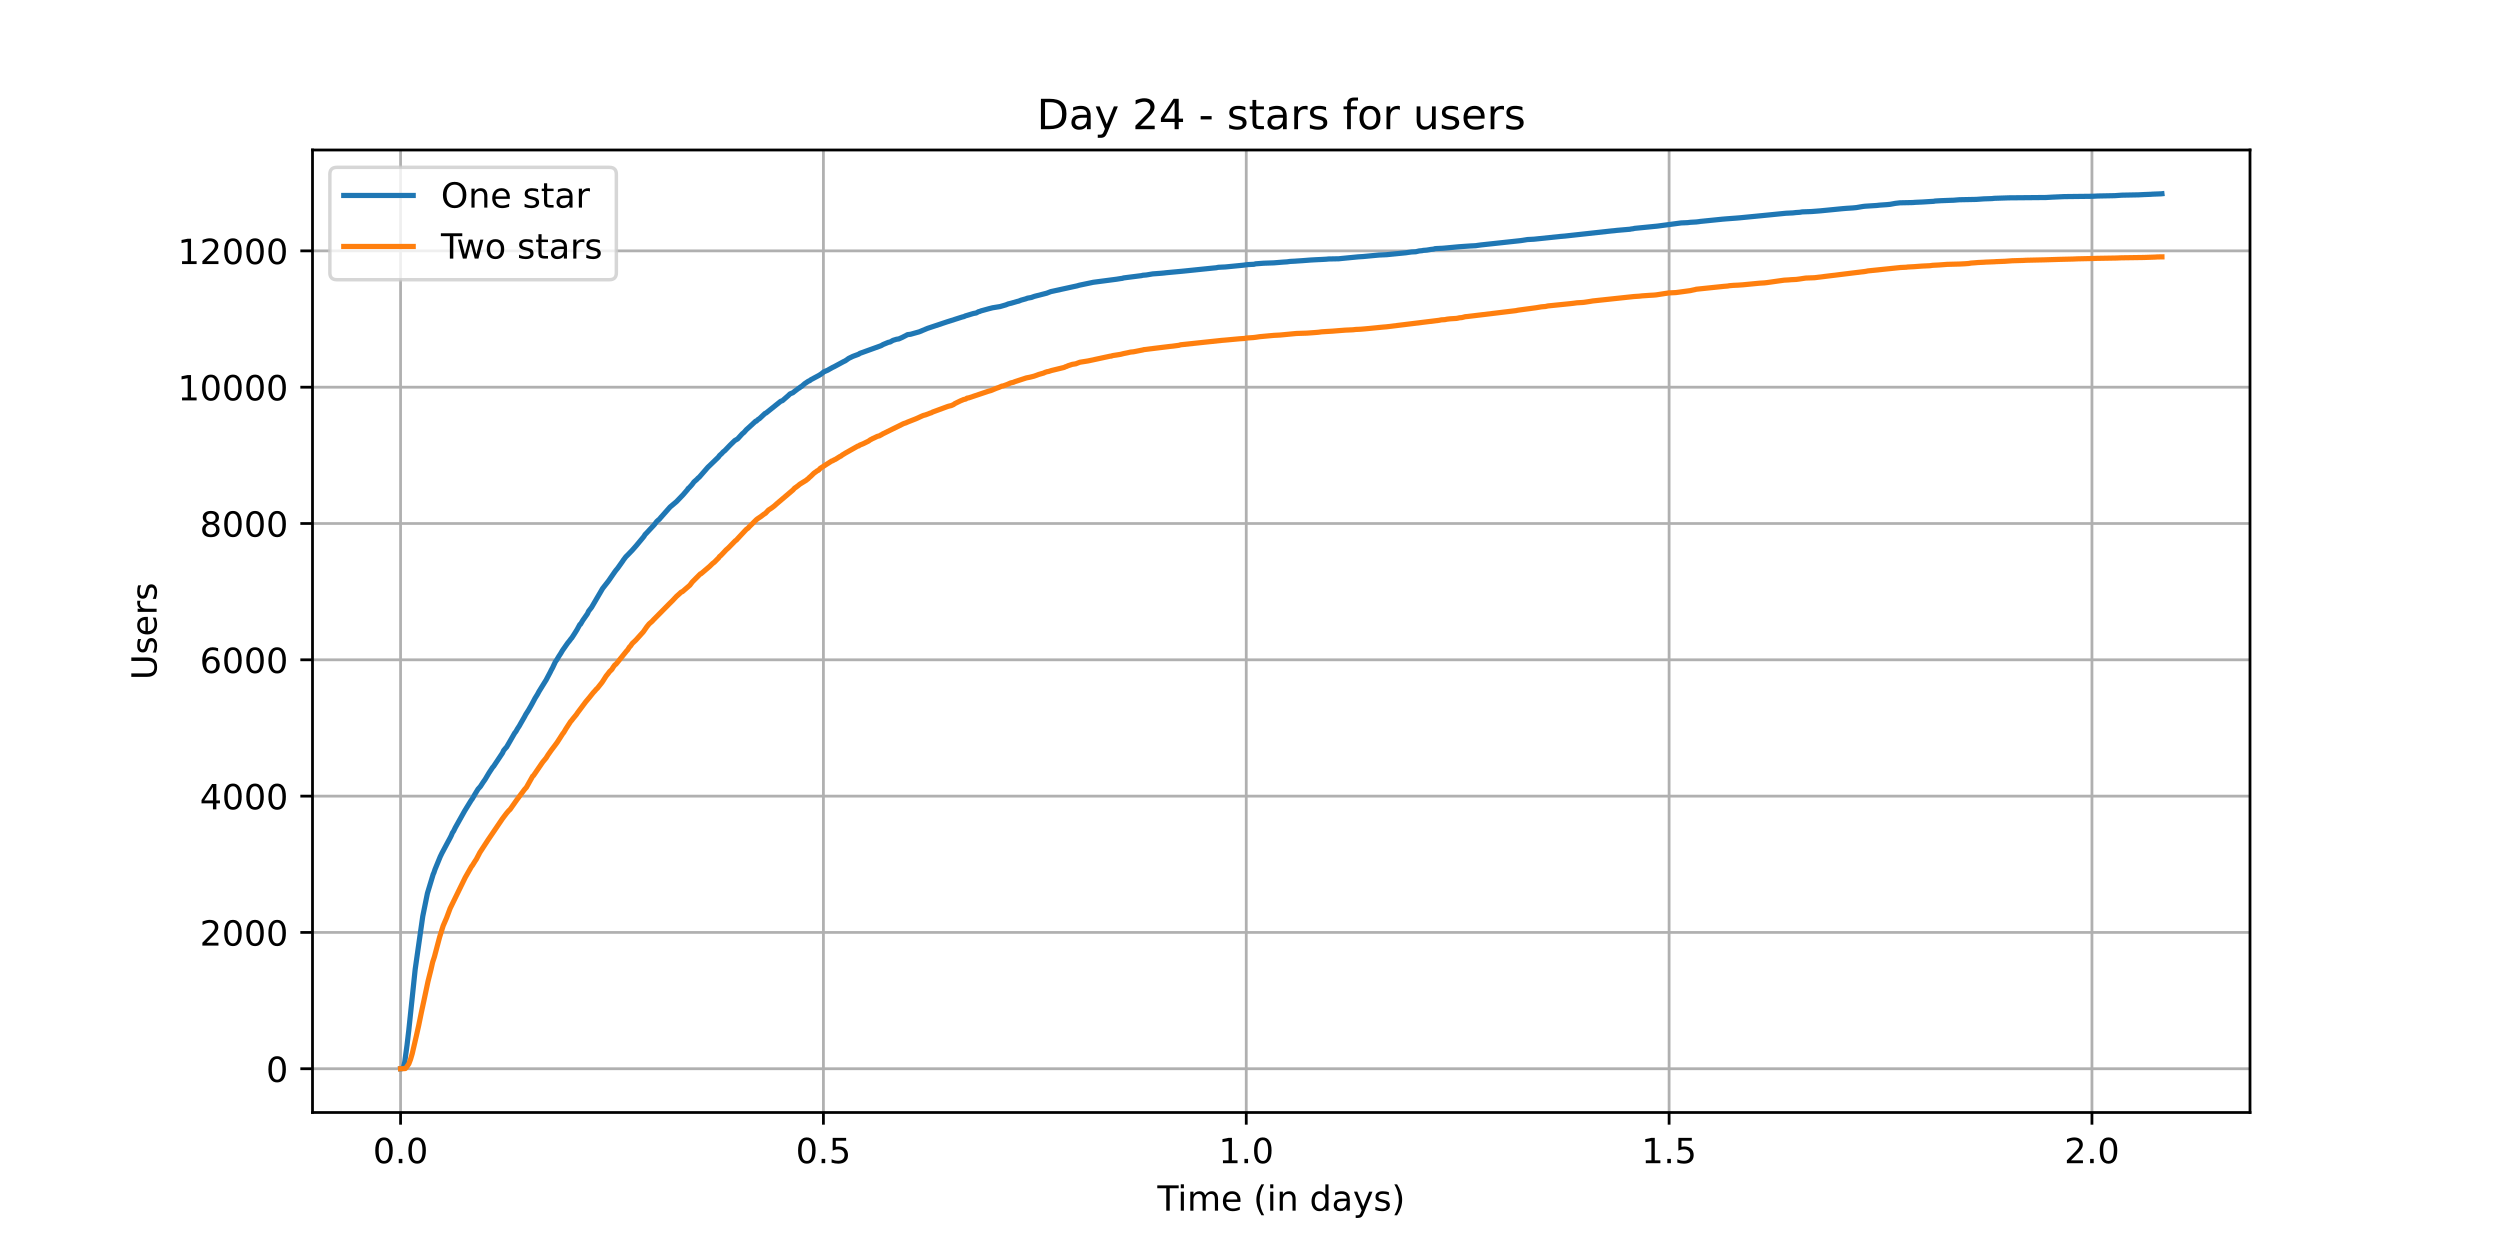 <?xml version="1.0" encoding="utf-8" standalone="no"?>
<!DOCTYPE svg PUBLIC "-//W3C//DTD SVG 1.1//EN"
  "http://www.w3.org/Graphics/SVG/1.1/DTD/svg11.dtd">
<!-- Created with matplotlib (https://matplotlib.org/) -->
<svg height="360pt" version="1.1" viewBox="0 0 720 360" width="720pt" xmlns="http://www.w3.org/2000/svg" xmlns:xlink="http://www.w3.org/1999/xlink">
 <defs>
  <style type="text/css">*{stroke-linecap:butt;stroke-linejoin:round;}</style>
 </defs>
 <g id="figure_1">
  <g id="patch_1">
   <path d="M 0 360 
L 720 360 
L 720 0 
L 0 0 
z
" style="fill:#ffffff;"/>
  </g>
  <g id="axes_1">
   <g id="patch_2">
    <path d="M 90 320.4 
L 648 320.4 
L 648 43.2 
L 90 43.2 
z
" style="fill:#ffffff;"/>
   </g>
   <g id="matplotlib.axis_1">
    <g id="xtick_1">
     <g id="line2d_1">
      <path clip-path="url(#p1cb94b505e)" d="M 115.364 320.4 
L 115.364 43.2 
" style="fill:none;stroke:#b0b0b0;stroke-linecap:square;stroke-width:0.8;"/>
     </g>
     <g id="line2d_2">
      <defs>
       <path d="M 0 0 
L 0 3.5 
" id="m43eb07c49d" style="stroke:#000000;stroke-width:0.8;"/>
      </defs>
      <g>
       <use style="stroke:#000000;stroke-width:0.8;" x="115.364" xlink:href="#m43eb07c49d" y="320.4"/>
      </g>
     </g>
     <g id="text_1">
      <!-- 0.0 -->
      <g transform="translate(107.412 334.998)scale(0.1 -0.1)">
       <defs>
        <path d="M 31.781 66.406 
Q 24.172 66.406 20.328 58.906 
Q 16.5 51.422 16.5 36.375 
Q 16.5 21.391 20.328 13.891 
Q 24.172 6.391 31.781 6.391 
Q 39.453 6.391 43.281 13.891 
Q 47.125 21.391 47.125 36.375 
Q 47.125 51.422 43.281 58.906 
Q 39.453 66.406 31.781 66.406 
z
M 31.781 74.219 
Q 44.047 74.219 50.516 64.516 
Q 56.984 54.828 56.984 36.375 
Q 56.984 17.969 50.516 8.266 
Q 44.047 -1.422 31.781 -1.422 
Q 19.531 -1.422 13.062 8.266 
Q 6.594 17.969 6.594 36.375 
Q 6.594 54.828 13.062 64.516 
Q 19.531 74.219 31.781 74.219 
z
" id="DejaVuSans-48"/>
        <path d="M 10.688 12.406 
L 21 12.406 
L 21 0 
L 10.688 0 
z
" id="DejaVuSans-46"/>
       </defs>
       <use xlink:href="#DejaVuSans-48"/>
       <use x="63.623" xlink:href="#DejaVuSans-46"/>
       <use x="95.41" xlink:href="#DejaVuSans-48"/>
      </g>
     </g>
    </g>
    <g id="xtick_2">
     <g id="line2d_3">
      <path clip-path="url(#p1cb94b505e)" d="M 237.143 320.4 
L 237.143 43.2 
" style="fill:none;stroke:#b0b0b0;stroke-linecap:square;stroke-width:0.8;"/>
     </g>
     <g id="line2d_4">
      <g>
       <use style="stroke:#000000;stroke-width:0.8;" x="237.143" xlink:href="#m43eb07c49d" y="320.4"/>
      </g>
     </g>
     <g id="text_2">
      <!-- 0.5 -->
      <g transform="translate(229.191 334.998)scale(0.1 -0.1)">
       <defs>
        <path d="M 10.797 72.906 
L 49.516 72.906 
L 49.516 64.594 
L 19.828 64.594 
L 19.828 46.734 
Q 21.969 47.469 24.109 47.828 
Q 26.266 48.188 28.422 48.188 
Q 40.625 48.188 47.75 41.5 
Q 54.891 34.812 54.891 23.391 
Q 54.891 11.625 47.562 5.094 
Q 40.234 -1.422 26.906 -1.422 
Q 22.312 -1.422 17.547 -0.641 
Q 12.797 0.141 7.719 1.703 
L 7.719 11.625 
Q 12.109 9.234 16.797 8.062 
Q 21.484 6.891 26.703 6.891 
Q 35.156 6.891 40.078 11.328 
Q 45.016 15.766 45.016 23.391 
Q 45.016 31 40.078 35.438 
Q 35.156 39.891 26.703 39.891 
Q 22.75 39.891 18.812 39.016 
Q 14.891 38.141 10.797 36.281 
z
" id="DejaVuSans-53"/>
       </defs>
       <use xlink:href="#DejaVuSans-48"/>
       <use x="63.623" xlink:href="#DejaVuSans-46"/>
       <use x="95.41" xlink:href="#DejaVuSans-53"/>
      </g>
     </g>
    </g>
    <g id="xtick_3">
     <g id="line2d_5">
      <path clip-path="url(#p1cb94b505e)" d="M 358.922 320.4 
L 358.922 43.2 
" style="fill:none;stroke:#b0b0b0;stroke-linecap:square;stroke-width:0.8;"/>
     </g>
     <g id="line2d_6">
      <g>
       <use style="stroke:#000000;stroke-width:0.8;" x="358.922" xlink:href="#m43eb07c49d" y="320.4"/>
      </g>
     </g>
     <g id="text_3">
      <!-- 1.0 -->
      <g transform="translate(350.971 334.998)scale(0.1 -0.1)">
       <defs>
        <path d="M 12.406 8.297 
L 28.516 8.297 
L 28.516 63.922 
L 10.984 60.406 
L 10.984 69.391 
L 28.422 72.906 
L 38.281 72.906 
L 38.281 8.297 
L 54.391 8.297 
L 54.391 0 
L 12.406 0 
z
" id="DejaVuSans-49"/>
       </defs>
       <use xlink:href="#DejaVuSans-49"/>
       <use x="63.623" xlink:href="#DejaVuSans-46"/>
       <use x="95.41" xlink:href="#DejaVuSans-48"/>
      </g>
     </g>
    </g>
    <g id="xtick_4">
     <g id="line2d_7">
      <path clip-path="url(#p1cb94b505e)" d="M 480.701 320.4 
L 480.701 43.2 
" style="fill:none;stroke:#b0b0b0;stroke-linecap:square;stroke-width:0.8;"/>
     </g>
     <g id="line2d_8">
      <g>
       <use style="stroke:#000000;stroke-width:0.8;" x="480.701" xlink:href="#m43eb07c49d" y="320.4"/>
      </g>
     </g>
     <g id="text_4">
      <!-- 1.5 -->
      <g transform="translate(472.75 334.998)scale(0.1 -0.1)">
       <use xlink:href="#DejaVuSans-49"/>
       <use x="63.623" xlink:href="#DejaVuSans-46"/>
       <use x="95.41" xlink:href="#DejaVuSans-53"/>
      </g>
     </g>
    </g>
    <g id="xtick_5">
     <g id="line2d_9">
      <path clip-path="url(#p1cb94b505e)" d="M 602.481 320.4 
L 602.481 43.2 
" style="fill:none;stroke:#b0b0b0;stroke-linecap:square;stroke-width:0.8;"/>
     </g>
     <g id="line2d_10">
      <g>
       <use style="stroke:#000000;stroke-width:0.8;" x="602.481" xlink:href="#m43eb07c49d" y="320.4"/>
      </g>
     </g>
     <g id="text_5">
      <!-- 2.0 -->
      <g transform="translate(594.529 334.998)scale(0.1 -0.1)">
       <defs>
        <path d="M 19.188 8.297 
L 53.609 8.297 
L 53.609 0 
L 7.328 0 
L 7.328 8.297 
Q 12.938 14.109 22.625 23.891 
Q 32.328 33.688 34.812 36.531 
Q 39.547 41.844 41.422 45.531 
Q 43.312 49.219 43.312 52.781 
Q 43.312 58.594 39.234 62.25 
Q 35.156 65.922 28.609 65.922 
Q 23.969 65.922 18.812 64.312 
Q 13.672 62.703 7.812 59.422 
L 7.812 69.391 
Q 13.766 71.781 18.938 73 
Q 24.125 74.219 28.422 74.219 
Q 39.75 74.219 46.484 68.547 
Q 53.219 62.891 53.219 53.422 
Q 53.219 48.922 51.531 44.891 
Q 49.859 40.875 45.406 35.406 
Q 44.188 33.984 37.641 27.219 
Q 31.109 20.453 19.188 8.297 
z
" id="DejaVuSans-50"/>
       </defs>
       <use xlink:href="#DejaVuSans-50"/>
       <use x="63.623" xlink:href="#DejaVuSans-46"/>
       <use x="95.41" xlink:href="#DejaVuSans-48"/>
      </g>
     </g>
    </g>
    <g id="text_6">
     <!-- Time (in days) -->
     <g transform="translate(333.327 348.677)scale(0.1 -0.1)">
      <defs>
       <path d="M -0.297 72.906 
L 61.375 72.906 
L 61.375 64.594 
L 35.5 64.594 
L 35.5 0 
L 25.594 0 
L 25.594 64.594 
L -0.297 64.594 
z
" id="DejaVuSans-84"/>
       <path d="M 9.422 54.688 
L 18.406 54.688 
L 18.406 0 
L 9.422 0 
z
M 9.422 75.984 
L 18.406 75.984 
L 18.406 64.594 
L 9.422 64.594 
z
" id="DejaVuSans-105"/>
       <path d="M 52 44.188 
Q 55.375 50.25 60.062 53.125 
Q 64.75 56 71.094 56 
Q 79.641 56 84.281 50.016 
Q 88.922 44.047 88.922 33.016 
L 88.922 0 
L 79.891 0 
L 79.891 32.719 
Q 79.891 40.578 77.094 44.375 
Q 74.312 48.188 68.609 48.188 
Q 61.625 48.188 57.562 43.547 
Q 53.516 38.922 53.516 30.906 
L 53.516 0 
L 44.484 0 
L 44.484 32.719 
Q 44.484 40.625 41.703 44.406 
Q 38.922 48.188 33.109 48.188 
Q 26.219 48.188 22.156 43.531 
Q 18.109 38.875 18.109 30.906 
L 18.109 0 
L 9.078 0 
L 9.078 54.688 
L 18.109 54.688 
L 18.109 46.188 
Q 21.188 51.219 25.484 53.609 
Q 29.781 56 35.688 56 
Q 41.656 56 45.828 52.969 
Q 50 49.953 52 44.188 
z
" id="DejaVuSans-109"/>
       <path d="M 56.203 29.594 
L 56.203 25.203 
L 14.891 25.203 
Q 15.484 15.922 20.484 11.062 
Q 25.484 6.203 34.422 6.203 
Q 39.594 6.203 44.453 7.469 
Q 49.312 8.734 54.109 11.281 
L 54.109 2.781 
Q 49.266 0.734 44.188 -0.344 
Q 39.109 -1.422 33.891 -1.422 
Q 20.797 -1.422 13.156 6.188 
Q 5.516 13.812 5.516 26.812 
Q 5.516 40.234 12.766 48.109 
Q 20.016 56 32.328 56 
Q 43.359 56 49.781 48.891 
Q 56.203 41.797 56.203 29.594 
z
M 47.219 32.234 
Q 47.125 39.594 43.094 43.984 
Q 39.062 48.391 32.422 48.391 
Q 24.906 48.391 20.391 44.141 
Q 15.875 39.891 15.188 32.172 
z
" id="DejaVuSans-101"/>
       <path id="DejaVuSans-32"/>
       <path d="M 31 75.875 
Q 24.469 64.656 21.281 53.656 
Q 18.109 42.672 18.109 31.391 
Q 18.109 20.125 21.312 9.062 
Q 24.516 -2 31 -13.188 
L 23.188 -13.188 
Q 15.875 -1.703 12.234 9.375 
Q 8.594 20.453 8.594 31.391 
Q 8.594 42.281 12.203 53.312 
Q 15.828 64.359 23.188 75.875 
z
" id="DejaVuSans-40"/>
       <path d="M 54.891 33.016 
L 54.891 0 
L 45.906 0 
L 45.906 32.719 
Q 45.906 40.484 42.875 44.328 
Q 39.844 48.188 33.797 48.188 
Q 26.516 48.188 22.312 43.547 
Q 18.109 38.922 18.109 30.906 
L 18.109 0 
L 9.078 0 
L 9.078 54.688 
L 18.109 54.688 
L 18.109 46.188 
Q 21.344 51.125 25.703 53.562 
Q 30.078 56 35.797 56 
Q 45.219 56 50.047 50.172 
Q 54.891 44.344 54.891 33.016 
z
" id="DejaVuSans-110"/>
       <path d="M 45.406 46.391 
L 45.406 75.984 
L 54.391 75.984 
L 54.391 0 
L 45.406 0 
L 45.406 8.203 
Q 42.578 3.328 38.25 0.953 
Q 33.938 -1.422 27.875 -1.422 
Q 17.969 -1.422 11.734 6.484 
Q 5.516 14.406 5.516 27.297 
Q 5.516 40.188 11.734 48.094 
Q 17.969 56 27.875 56 
Q 33.938 56 38.25 53.625 
Q 42.578 51.266 45.406 46.391 
z
M 14.797 27.297 
Q 14.797 17.391 18.875 11.75 
Q 22.953 6.109 30.078 6.109 
Q 37.203 6.109 41.297 11.75 
Q 45.406 17.391 45.406 27.297 
Q 45.406 37.203 41.297 42.844 
Q 37.203 48.484 30.078 48.484 
Q 22.953 48.484 18.875 42.844 
Q 14.797 37.203 14.797 27.297 
z
" id="DejaVuSans-100"/>
       <path d="M 34.281 27.484 
Q 23.391 27.484 19.188 25 
Q 14.984 22.516 14.984 16.5 
Q 14.984 11.719 18.141 8.906 
Q 21.297 6.109 26.703 6.109 
Q 34.188 6.109 38.703 11.406 
Q 43.219 16.703 43.219 25.484 
L 43.219 27.484 
z
M 52.203 31.203 
L 52.203 0 
L 43.219 0 
L 43.219 8.297 
Q 40.141 3.328 35.547 0.953 
Q 30.953 -1.422 24.312 -1.422 
Q 15.922 -1.422 10.953 3.297 
Q 6 8.016 6 15.922 
Q 6 25.141 12.172 29.828 
Q 18.359 34.516 30.609 34.516 
L 43.219 34.516 
L 43.219 35.406 
Q 43.219 41.609 39.141 45 
Q 35.062 48.391 27.688 48.391 
Q 23 48.391 18.547 47.266 
Q 14.109 46.141 10.016 43.891 
L 10.016 52.203 
Q 14.938 54.109 19.578 55.047 
Q 24.219 56 28.609 56 
Q 40.484 56 46.344 49.844 
Q 52.203 43.703 52.203 31.203 
z
" id="DejaVuSans-97"/>
       <path d="M 32.172 -5.078 
Q 28.375 -14.844 24.75 -17.812 
Q 21.141 -20.797 15.094 -20.797 
L 7.906 -20.797 
L 7.906 -13.281 
L 13.188 -13.281 
Q 16.891 -13.281 18.938 -11.516 
Q 21 -9.766 23.484 -3.219 
L 25.094 0.875 
L 2.984 54.688 
L 12.5 54.688 
L 29.594 11.922 
L 46.688 54.688 
L 56.203 54.688 
z
" id="DejaVuSans-121"/>
       <path d="M 44.281 53.078 
L 44.281 44.578 
Q 40.484 46.531 36.375 47.5 
Q 32.281 48.484 27.875 48.484 
Q 21.188 48.484 17.844 46.438 
Q 14.5 44.391 14.5 40.281 
Q 14.5 37.156 16.891 35.375 
Q 19.281 33.594 26.516 31.984 
L 29.594 31.297 
Q 39.156 29.25 43.188 25.516 
Q 47.219 21.781 47.219 15.094 
Q 47.219 7.469 41.188 3.016 
Q 35.156 -1.422 24.609 -1.422 
Q 20.219 -1.422 15.453 -0.562 
Q 10.688 0.297 5.422 2 
L 5.422 11.281 
Q 10.406 8.688 15.234 7.391 
Q 20.062 6.109 24.812 6.109 
Q 31.156 6.109 34.562 8.281 
Q 37.984 10.453 37.984 14.406 
Q 37.984 18.062 35.516 20.016 
Q 33.062 21.969 24.703 23.781 
L 21.578 24.516 
Q 13.234 26.266 9.516 29.906 
Q 5.812 33.547 5.812 39.891 
Q 5.812 47.609 11.281 51.797 
Q 16.75 56 26.812 56 
Q 31.781 56 36.172 55.266 
Q 40.578 54.547 44.281 53.078 
z
" id="DejaVuSans-115"/>
       <path d="M 8.016 75.875 
L 15.828 75.875 
Q 23.141 64.359 26.781 53.312 
Q 30.422 42.281 30.422 31.391 
Q 30.422 20.453 26.781 9.375 
Q 23.141 -1.703 15.828 -13.188 
L 8.016 -13.188 
Q 14.5 -2 17.703 9.062 
Q 20.906 20.125 20.906 31.391 
Q 20.906 42.672 17.703 53.656 
Q 14.5 64.656 8.016 75.875 
z
" id="DejaVuSans-41"/>
      </defs>
      <use xlink:href="#DejaVuSans-84"/>
      <use x="57.959" xlink:href="#DejaVuSans-105"/>
      <use x="85.742" xlink:href="#DejaVuSans-109"/>
      <use x="183.154" xlink:href="#DejaVuSans-101"/>
      <use x="244.678" xlink:href="#DejaVuSans-32"/>
      <use x="276.465" xlink:href="#DejaVuSans-40"/>
      <use x="315.479" xlink:href="#DejaVuSans-105"/>
      <use x="343.262" xlink:href="#DejaVuSans-110"/>
      <use x="406.641" xlink:href="#DejaVuSans-32"/>
      <use x="438.428" xlink:href="#DejaVuSans-100"/>
      <use x="501.904" xlink:href="#DejaVuSans-97"/>
      <use x="563.184" xlink:href="#DejaVuSans-121"/>
      <use x="622.363" xlink:href="#DejaVuSans-115"/>
      <use x="674.463" xlink:href="#DejaVuSans-41"/>
     </g>
    </g>
   </g>
   <g id="matplotlib.axis_2">
    <g id="ytick_1">
     <g id="line2d_11">
      <path clip-path="url(#p1cb94b505e)" d="M 90 307.8 
L 648 307.8 
" style="fill:none;stroke:#b0b0b0;stroke-linecap:square;stroke-width:0.8;"/>
     </g>
     <g id="line2d_12">
      <defs>
       <path d="M 0 0 
L -3.5 0 
" id="m2929dcd8f8" style="stroke:#000000;stroke-width:0.8;"/>
      </defs>
      <g>
       <use style="stroke:#000000;stroke-width:0.8;" x="90" xlink:href="#m2929dcd8f8" y="307.8"/>
      </g>
     </g>
     <g id="text_7">
      <!-- 0 -->
      <g transform="translate(76.638 311.599)scale(0.1 -0.1)">
       <use xlink:href="#DejaVuSans-48"/>
      </g>
     </g>
    </g>
    <g id="ytick_2">
     <g id="line2d_13">
      <path clip-path="url(#p1cb94b505e)" d="M 90 268.542 
L 648 268.542 
" style="fill:none;stroke:#b0b0b0;stroke-linecap:square;stroke-width:0.8;"/>
     </g>
     <g id="line2d_14">
      <g>
       <use style="stroke:#000000;stroke-width:0.8;" x="90" xlink:href="#m2929dcd8f8" y="268.542"/>
      </g>
     </g>
     <g id="text_8">
      <!-- 2000 -->
      <g transform="translate(57.55 272.341)scale(0.1 -0.1)">
       <use xlink:href="#DejaVuSans-50"/>
       <use x="63.623" xlink:href="#DejaVuSans-48"/>
       <use x="127.246" xlink:href="#DejaVuSans-48"/>
       <use x="190.869" xlink:href="#DejaVuSans-48"/>
      </g>
     </g>
    </g>
    <g id="ytick_3">
     <g id="line2d_15">
      <path clip-path="url(#p1cb94b505e)" d="M 90 229.283 
L 648 229.283 
" style="fill:none;stroke:#b0b0b0;stroke-linecap:square;stroke-width:0.8;"/>
     </g>
     <g id="line2d_16">
      <g>
       <use style="stroke:#000000;stroke-width:0.8;" x="90" xlink:href="#m2929dcd8f8" y="229.283"/>
      </g>
     </g>
     <g id="text_9">
      <!-- 4000 -->
      <g transform="translate(57.55 233.082)scale(0.1 -0.1)">
       <defs>
        <path d="M 37.797 64.312 
L 12.891 25.391 
L 37.797 25.391 
z
M 35.203 72.906 
L 47.609 72.906 
L 47.609 25.391 
L 58.016 25.391 
L 58.016 17.188 
L 47.609 17.188 
L 47.609 0 
L 37.797 0 
L 37.797 17.188 
L 4.891 17.188 
L 4.891 26.703 
z
" id="DejaVuSans-52"/>
       </defs>
       <use xlink:href="#DejaVuSans-52"/>
       <use x="63.623" xlink:href="#DejaVuSans-48"/>
       <use x="127.246" xlink:href="#DejaVuSans-48"/>
       <use x="190.869" xlink:href="#DejaVuSans-48"/>
      </g>
     </g>
    </g>
    <g id="ytick_4">
     <g id="line2d_17">
      <path clip-path="url(#p1cb94b505e)" d="M 90 190.025 
L 648 190.025 
" style="fill:none;stroke:#b0b0b0;stroke-linecap:square;stroke-width:0.8;"/>
     </g>
     <g id="line2d_18">
      <g>
       <use style="stroke:#000000;stroke-width:0.8;" x="90" xlink:href="#m2929dcd8f8" y="190.025"/>
      </g>
     </g>
     <g id="text_10">
      <!-- 6000 -->
      <g transform="translate(57.55 193.824)scale(0.1 -0.1)">
       <defs>
        <path d="M 33.016 40.375 
Q 26.375 40.375 22.484 35.828 
Q 18.609 31.297 18.609 23.391 
Q 18.609 15.531 22.484 10.953 
Q 26.375 6.391 33.016 6.391 
Q 39.656 6.391 43.531 10.953 
Q 47.406 15.531 47.406 23.391 
Q 47.406 31.297 43.531 35.828 
Q 39.656 40.375 33.016 40.375 
z
M 52.594 71.297 
L 52.594 62.312 
Q 48.875 64.062 45.094 64.984 
Q 41.312 65.922 37.594 65.922 
Q 27.828 65.922 22.672 59.328 
Q 17.531 52.734 16.797 39.406 
Q 19.672 43.656 24.016 45.922 
Q 28.375 48.188 33.594 48.188 
Q 44.578 48.188 50.953 41.516 
Q 57.328 34.859 57.328 23.391 
Q 57.328 12.156 50.688 5.359 
Q 44.047 -1.422 33.016 -1.422 
Q 20.359 -1.422 13.672 8.266 
Q 6.984 17.969 6.984 36.375 
Q 6.984 53.656 15.188 63.938 
Q 23.391 74.219 37.203 74.219 
Q 40.922 74.219 44.703 73.484 
Q 48.484 72.75 52.594 71.297 
z
" id="DejaVuSans-54"/>
       </defs>
       <use xlink:href="#DejaVuSans-54"/>
       <use x="63.623" xlink:href="#DejaVuSans-48"/>
       <use x="127.246" xlink:href="#DejaVuSans-48"/>
       <use x="190.869" xlink:href="#DejaVuSans-48"/>
      </g>
     </g>
    </g>
    <g id="ytick_5">
     <g id="line2d_19">
      <path clip-path="url(#p1cb94b505e)" d="M 90 150.766 
L 648 150.766 
" style="fill:none;stroke:#b0b0b0;stroke-linecap:square;stroke-width:0.8;"/>
     </g>
     <g id="line2d_20">
      <g>
       <use style="stroke:#000000;stroke-width:0.8;" x="90" xlink:href="#m2929dcd8f8" y="150.766"/>
      </g>
     </g>
     <g id="text_11">
      <!-- 8000 -->
      <g transform="translate(57.55 154.565)scale(0.1 -0.1)">
       <defs>
        <path d="M 31.781 34.625 
Q 24.75 34.625 20.719 30.859 
Q 16.703 27.094 16.703 20.516 
Q 16.703 13.922 20.719 10.156 
Q 24.75 6.391 31.781 6.391 
Q 38.812 6.391 42.859 10.172 
Q 46.922 13.969 46.922 20.516 
Q 46.922 27.094 42.891 30.859 
Q 38.875 34.625 31.781 34.625 
z
M 21.922 38.812 
Q 15.578 40.375 12.031 44.719 
Q 8.5 49.078 8.5 55.328 
Q 8.5 64.062 14.719 69.141 
Q 20.953 74.219 31.781 74.219 
Q 42.672 74.219 48.875 69.141 
Q 55.078 64.062 55.078 55.328 
Q 55.078 49.078 51.531 44.719 
Q 48 40.375 41.703 38.812 
Q 48.828 37.156 52.797 32.312 
Q 56.781 27.484 56.781 20.516 
Q 56.781 9.906 50.312 4.234 
Q 43.844 -1.422 31.781 -1.422 
Q 19.734 -1.422 13.25 4.234 
Q 6.781 9.906 6.781 20.516 
Q 6.781 27.484 10.781 32.312 
Q 14.797 37.156 21.922 38.812 
z
M 18.312 54.391 
Q 18.312 48.734 21.844 45.562 
Q 25.391 42.391 31.781 42.391 
Q 38.141 42.391 41.719 45.562 
Q 45.312 48.734 45.312 54.391 
Q 45.312 60.062 41.719 63.234 
Q 38.141 66.406 31.781 66.406 
Q 25.391 66.406 21.844 63.234 
Q 18.312 60.062 18.312 54.391 
z
" id="DejaVuSans-56"/>
       </defs>
       <use xlink:href="#DejaVuSans-56"/>
       <use x="63.623" xlink:href="#DejaVuSans-48"/>
       <use x="127.246" xlink:href="#DejaVuSans-48"/>
       <use x="190.869" xlink:href="#DejaVuSans-48"/>
      </g>
     </g>
    </g>
    <g id="ytick_6">
     <g id="line2d_21">
      <path clip-path="url(#p1cb94b505e)" d="M 90 111.508 
L 648 111.508 
" style="fill:none;stroke:#b0b0b0;stroke-linecap:square;stroke-width:0.8;"/>
     </g>
     <g id="line2d_22">
      <g>
       <use style="stroke:#000000;stroke-width:0.8;" x="90" xlink:href="#m2929dcd8f8" y="111.508"/>
      </g>
     </g>
     <g id="text_12">
      <!-- 10000 -->
      <g transform="translate(51.188 115.307)scale(0.1 -0.1)">
       <use xlink:href="#DejaVuSans-49"/>
       <use x="63.623" xlink:href="#DejaVuSans-48"/>
       <use x="127.246" xlink:href="#DejaVuSans-48"/>
       <use x="190.869" xlink:href="#DejaVuSans-48"/>
       <use x="254.492" xlink:href="#DejaVuSans-48"/>
      </g>
     </g>
    </g>
    <g id="ytick_7">
     <g id="line2d_23">
      <path clip-path="url(#p1cb94b505e)" d="M 90 72.249 
L 648 72.249 
" style="fill:none;stroke:#b0b0b0;stroke-linecap:square;stroke-width:0.8;"/>
     </g>
     <g id="line2d_24">
      <g>
       <use style="stroke:#000000;stroke-width:0.8;" x="90" xlink:href="#m2929dcd8f8" y="72.249"/>
      </g>
     </g>
     <g id="text_13">
      <!-- 12000 -->
      <g transform="translate(51.188 76.049)scale(0.1 -0.1)">
       <use xlink:href="#DejaVuSans-49"/>
       <use x="63.623" xlink:href="#DejaVuSans-50"/>
       <use x="127.246" xlink:href="#DejaVuSans-48"/>
       <use x="190.869" xlink:href="#DejaVuSans-48"/>
       <use x="254.492" xlink:href="#DejaVuSans-48"/>
      </g>
     </g>
    </g>
    <g id="text_14">
     <!-- Users -->
     <g transform="translate(45.108 195.801)rotate(-90)scale(0.1 -0.1)">
      <defs>
       <path d="M 8.688 72.906 
L 18.609 72.906 
L 18.609 28.609 
Q 18.609 16.891 22.844 11.734 
Q 27.094 6.594 36.625 6.594 
Q 46.094 6.594 50.344 11.734 
Q 54.594 16.891 54.594 28.609 
L 54.594 72.906 
L 64.5 72.906 
L 64.5 27.391 
Q 64.5 13.141 57.438 5.859 
Q 50.391 -1.422 36.625 -1.422 
Q 22.797 -1.422 15.734 5.859 
Q 8.688 13.141 8.688 27.391 
z
" id="DejaVuSans-85"/>
       <path d="M 41.109 46.297 
Q 39.594 47.172 37.812 47.578 
Q 36.031 48 33.891 48 
Q 26.266 48 22.188 43.047 
Q 18.109 38.094 18.109 28.812 
L 18.109 0 
L 9.078 0 
L 9.078 54.688 
L 18.109 54.688 
L 18.109 46.188 
Q 20.953 51.172 25.484 53.578 
Q 30.031 56 36.531 56 
Q 37.453 56 38.578 55.875 
Q 39.703 55.766 41.062 55.516 
z
" id="DejaVuSans-114"/>
      </defs>
      <use xlink:href="#DejaVuSans-85"/>
      <use x="73.193" xlink:href="#DejaVuSans-115"/>
      <use x="125.293" xlink:href="#DejaVuSans-101"/>
      <use x="186.816" xlink:href="#DejaVuSans-114"/>
      <use x="227.93" xlink:href="#DejaVuSans-115"/>
     </g>
    </g>
   </g>
   <g id="line2d_25">
    <path clip-path="url(#p1cb94b505e)" d="M 115.364 307.8 
L 115.885 307.761 
L 116.221 307.349 
L 116.556 305.896 
L 117.227 300.989 
L 117.732 296.709 
L 118.735 287.17 
L 119.575 279.141 
L 121.754 263.889 
L 123.096 257.274 
L 124.771 251.739 
L 124.94 251.405 
L 125.275 250.404 
L 126.783 246.733 
L 127.285 245.693 
L 128.962 242.552 
L 129.63 241.316 
L 129.966 240.648 
L 130.301 239.844 
L 130.637 239.353 
L 131.139 238.332 
L 133.822 233.543 
L 135.666 230.539 
L 136.001 230.088 
L 136.839 228.635 
L 137.676 227.261 
L 138.347 226.515 
L 139.184 225.22 
L 139.688 224.513 
L 140.861 222.55 
L 141.868 221.019 
L 142.203 220.646 
L 142.538 220.136 
L 144.718 216.858 
L 145.053 216.132 
L 145.555 215.523 
L 145.89 215.17 
L 146.392 214.306 
L 148.236 211.106 
L 148.571 210.694 
L 149.073 209.811 
L 149.577 209.045 
L 149.913 208.437 
L 151.086 206.395 
L 151.421 205.748 
L 152.258 204.432 
L 152.929 203.255 
L 153.265 202.646 
L 154.102 201.076 
L 154.773 199.996 
L 155.275 199.074 
L 156.952 196.365 
L 157.287 195.835 
L 157.623 195.187 
L 157.958 194.559 
L 158.46 193.617 
L 158.795 192.93 
L 159.131 192.341 
L 159.968 190.555 
L 160.304 190.103 
L 160.974 188.984 
L 161.476 188.219 
L 161.981 187.355 
L 163.489 185.196 
L 163.991 184.587 
L 164.495 183.9 
L 164.662 183.743 
L 165.333 182.703 
L 166.17 181.368 
L 167.01 179.837 
L 167.176 179.798 
L 167.512 179.229 
L 167.847 178.659 
L 169.189 176.736 
L 169.522 176.009 
L 170.362 174.93 
L 173.547 169.492 
L 175.222 167.353 
L 177.065 164.683 
L 177.401 164.232 
L 177.905 163.623 
L 179.244 161.739 
L 179.58 161.229 
L 180.251 160.345 
L 180.752 159.855 
L 182.094 158.461 
L 183.267 157.126 
L 185.446 154.496 
L 185.781 153.946 
L 186.117 153.612 
L 188.465 151.08 
L 189.133 150.197 
L 189.638 149.726 
L 189.804 149.647 
L 190.309 149.039 
L 192.989 146.016 
L 194.833 144.465 
L 195.169 144.112 
L 196.677 142.542 
L 198.019 140.991 
L 198.185 140.677 
L 198.354 140.598 
L 199.022 139.872 
L 199.358 139.479 
L 199.862 138.792 
L 200.699 138.066 
L 201.035 137.693 
L 201.37 137.438 
L 203.885 134.552 
L 204.22 134.238 
L 206.901 131.647 
L 207.237 131.176 
L 207.907 130.568 
L 208.243 130.175 
L 208.745 129.783 
L 210.253 128.212 
L 211.595 126.897 
L 212.432 126.406 
L 213.774 124.934 
L 214.275 124.522 
L 214.946 123.756 
L 215.784 123.01 
L 217.627 121.303 
L 217.796 121.303 
L 218.464 120.694 
L 218.634 120.655 
L 219.305 120.027 
L 220.308 119.085 
L 220.644 118.928 
L 224.835 115.571 
L 225.337 115.394 
L 227.014 113.942 
L 227.516 113.451 
L 228.356 113.098 
L 228.692 112.823 
L 230.031 111.802 
L 230.2 111.763 
L 230.535 111.449 
L 230.871 111.272 
L 231.708 110.526 
L 232.881 109.741 
L 233.047 109.721 
L 233.552 109.349 
L 235.897 108.092 
L 236.568 107.66 
L 237.239 107.111 
L 238.411 106.6 
L 238.747 106.404 
L 239.753 105.835 
L 240.255 105.599 
L 242.939 104.147 
L 243.44 103.911 
L 244.447 103.205 
L 245.62 102.635 
L 247.297 102.007 
L 247.632 101.772 
L 253.499 99.652 
L 253.834 99.514 
L 254.336 99.22 
L 255.847 98.592 
L 256.349 98.494 
L 257.186 98.022 
L 257.69 97.865 
L 258.192 97.708 
L 258.863 97.61 
L 259.869 97.159 
L 261.38 96.374 
L 262.218 96.275 
L 264.732 95.569 
L 267.08 94.587 
L 272.78 92.683 
L 273.953 92.31 
L 277.138 91.29 
L 277.64 91.172 
L 277.976 90.995 
L 280.324 90.289 
L 281.164 90.132 
L 281.832 89.759 
L 282.167 89.7 
L 282.503 89.543 
L 284.851 88.895 
L 285.857 88.64 
L 288.039 88.286 
L 289.717 87.796 
L 290.388 87.521 
L 291.225 87.325 
L 292.902 86.834 
L 293.404 86.716 
L 294.075 86.441 
L 295.417 86.068 
L 295.918 85.872 
L 296.925 85.695 
L 297.931 85.342 
L 301.452 84.439 
L 302.627 83.988 
L 309.165 82.555 
L 310.171 82.339 
L 310.842 82.142 
L 314.865 81.298 
L 321.574 80.415 
L 322.913 80.199 
L 323.248 80.16 
L 323.584 80.042 
L 328.782 79.375 
L 329.117 79.277 
L 330.124 79.198 
L 331.967 78.884 
L 334.315 78.707 
L 335.153 78.629 
L 335.99 78.531 
L 340.013 78.158 
L 341.019 78.06 
L 349.4 77.196 
L 350.237 77.117 
L 350.908 76.98 
L 352.921 76.882 
L 358.116 76.371 
L 358.787 76.273 
L 359.455 76.195 
L 361.132 76.116 
L 361.634 75.979 
L 363.982 75.802 
L 366.832 75.704 
L 369.513 75.488 
L 370.686 75.41 
L 371.523 75.292 
L 373.034 75.213 
L 373.536 75.174 
L 375.044 75.076 
L 377.558 74.88 
L 379.402 74.781 
L 380.744 74.723 
L 382.083 74.644 
L 382.587 74.585 
L 385.604 74.526 
L 386.105 74.467 
L 391.135 73.977 
L 392.645 73.879 
L 397.173 73.447 
L 399.352 73.349 
L 404.88 72.799 
L 405.551 72.701 
L 406.557 72.563 
L 407.73 72.504 
L 408.736 72.269 
L 409.573 72.19 
L 409.909 72.112 
L 410.915 72.033 
L 412.088 71.837 
L 412.931 71.739 
L 413.266 71.621 
L 413.768 71.582 
L 415.445 71.503 
L 416.113 71.444 
L 420.136 71.072 
L 421.478 70.973 
L 423.491 70.836 
L 424.999 70.757 
L 425.501 70.679 
L 426.507 70.542 
L 437.904 69.305 
L 438.575 69.207 
L 439.917 68.991 
L 441.76 68.893 
L 449.47 68.088 
L 450.643 67.99 
L 464.053 66.518 
L 464.89 66.439 
L 465.727 66.341 
L 468.913 66.066 
L 469.414 66.027 
L 469.75 65.948 
L 470.254 65.889 
L 470.756 65.772 
L 476.287 65.222 
L 477.293 65.124 
L 483.16 64.339 
L 484.166 64.201 
L 486.01 64.123 
L 486.847 64.025 
L 488.524 63.926 
L 489.192 63.848 
L 489.697 63.769 
L 496.068 63.122 
L 497.24 63.024 
L 499.586 62.847 
L 500.592 62.768 
L 501.263 62.709 
L 506.458 62.199 
L 507.465 62.101 
L 514.343 61.414 
L 516.356 61.316 
L 517.193 61.218 
L 518.366 61.139 
L 519.037 61.021 
L 521.72 60.923 
L 524.235 60.727 
L 525.241 60.629 
L 530.606 60.099 
L 531.781 60.001 
L 533.625 59.883 
L 534.631 59.785 
L 536.475 59.471 
L 537.146 59.392 
L 538.654 59.294 
L 540.497 59.176 
L 541.337 59.078 
L 543.347 58.941 
L 544.354 58.843 
L 545.865 58.568 
L 546.538 58.489 
L 547.207 58.411 
L 550.897 58.332 
L 551.567 58.273 
L 553.746 58.175 
L 555.59 58.057 
L 556.932 57.979 
L 557.267 57.9 
L 558.942 57.802 
L 561.456 57.704 
L 562.629 57.665 
L 563.805 57.567 
L 564.306 57.527 
L 569.169 57.429 
L 571.348 57.272 
L 573.693 57.194 
L 574.364 57.115 
L 577.381 57.017 
L 578.553 56.978 
L 589.282 56.88 
L 590.957 56.781 
L 593.136 56.683 
L 594.478 56.624 
L 602.689 56.526 
L 604.198 56.448 
L 609.057 56.35 
L 611.07 56.212 
L 615.93 56.114 
L 617.438 56.036 
L 619.451 55.957 
L 619.953 55.918 
L 622.467 55.82 
L 622.636 55.8 
L 622.636 55.8 
" style="fill:none;stroke:#1f77b4;stroke-linecap:square;stroke-width:1.5;"/>
   </g>
   <g id="line2d_26">
    <path clip-path="url(#p1cb94b505e)" d="M 115.364 307.8 
L 116.725 307.741 
L 117.061 307.368 
L 117.732 306.406 
L 118.233 305.111 
L 118.735 303.403 
L 119.406 300.518 
L 119.911 298.339 
L 120.579 295.355 
L 121.419 291.272 
L 122.087 288.19 
L 123.262 282.655 
L 124.1 279.298 
L 124.604 277.1 
L 125.106 275.569 
L 126.614 269.876 
L 127.62 266.657 
L 128.627 264.321 
L 129.63 261.632 
L 133.989 252.72 
L 134.659 251.543 
L 135.832 249.482 
L 136.001 249.325 
L 136.839 247.97 
L 137.174 247.479 
L 137.845 246.203 
L 138.178 245.556 
L 140.526 241.944 
L 141.366 240.707 
L 144.718 235.761 
L 145.89 234.21 
L 146.561 233.425 
L 146.897 233.13 
L 148.74 230.5 
L 149.577 229.362 
L 151.086 227.34 
L 151.587 226.79 
L 153.431 223.512 
L 153.6 223.434 
L 156.281 219.508 
L 157.287 218.291 
L 157.789 217.466 
L 158.795 216.033 
L 159.633 214.934 
L 160.473 213.796 
L 162.147 211.185 
L 162.316 211.028 
L 162.987 209.889 
L 164.326 207.828 
L 164.662 207.455 
L 164.997 207.004 
L 166.004 205.787 
L 166.339 205.277 
L 168.684 202.136 
L 169.691 200.938 
L 170.863 199.466 
L 171.365 198.936 
L 171.701 198.524 
L 172.036 198.23 
L 173.378 196.542 
L 173.713 196.031 
L 174.551 194.716 
L 175.222 193.872 
L 175.557 193.421 
L 176.228 192.773 
L 176.563 192.203 
L 177.065 191.516 
L 177.401 191.281 
L 180.417 187.532 
L 180.752 187.178 
L 181.257 186.374 
L 181.592 186.04 
L 182.094 185.314 
L 183.101 184.371 
L 185.28 181.957 
L 186.286 180.504 
L 186.954 179.68 
L 187.794 178.954 
L 188.296 178.404 
L 192.82 173.831 
L 193.66 173.006 
L 194.833 171.75 
L 195.504 171.161 
L 196.175 170.533 
L 196.51 170.415 
L 198.687 168.531 
L 199.358 167.628 
L 201.706 165.272 
L 201.872 165.253 
L 204.387 163.113 
L 205.224 162.289 
L 205.728 161.916 
L 206.735 160.895 
L 206.901 160.757 
L 207.237 160.267 
L 207.572 160.012 
L 208.578 158.952 
L 209.08 158.402 
L 209.751 157.813 
L 211.761 155.752 
L 212.096 155.536 
L 212.432 155.144 
L 213.605 153.887 
L 214.946 152.454 
L 215.448 152.101 
L 215.784 151.708 
L 217.796 149.706 
L 218.132 149.431 
L 219.135 148.764 
L 219.975 148.116 
L 220.477 147.802 
L 221.314 146.899 
L 221.985 146.467 
L 222.321 146.232 
L 222.992 145.721 
L 223.663 145.113 
L 228.356 141.128 
L 228.858 140.579 
L 229.36 140.245 
L 230.366 139.44 
L 232.21 138.302 
L 232.545 138.007 
L 232.714 137.909 
L 233.047 137.556 
L 233.552 137.124 
L 234.389 136.299 
L 235.395 135.573 
L 235.731 135.436 
L 236.232 134.886 
L 237.91 133.807 
L 238.411 133.492 
L 239.082 133.061 
L 239.584 132.747 
L 239.753 132.727 
L 240.255 132.432 
L 240.591 132.295 
L 241.932 131.451 
L 242.099 131.412 
L 242.603 131.019 
L 243.105 130.725 
L 243.44 130.509 
L 247.128 128.428 
L 247.297 128.428 
L 247.632 128.173 
L 247.965 128.055 
L 248.636 127.78 
L 250.147 127.034 
L 250.649 126.662 
L 250.984 126.504 
L 251.319 126.308 
L 251.655 126.171 
L 252.661 125.68 
L 253.329 125.503 
L 253.665 125.268 
L 253.834 125.229 
L 254.169 124.993 
L 259.703 122.265 
L 260.039 122.088 
L 260.374 121.95 
L 260.876 121.793 
L 261.38 121.558 
L 263.726 120.635 
L 264.397 120.341 
L 265.237 119.948 
L 265.908 119.654 
L 266.576 119.477 
L 267.918 118.967 
L 268.253 118.869 
L 268.588 118.672 
L 272.947 117.063 
L 273.282 116.965 
L 273.953 116.808 
L 274.624 116.513 
L 274.959 116.258 
L 275.63 115.924 
L 276.637 115.434 
L 277.138 115.237 
L 277.474 115.08 
L 278.145 114.923 
L 278.48 114.668 
L 278.982 114.59 
L 284.516 112.725 
L 284.851 112.627 
L 285.356 112.489 
L 287.033 111.802 
L 287.704 111.567 
L 288.541 111.194 
L 288.877 111.154 
L 289.717 110.86 
L 290.218 110.664 
L 291.056 110.291 
L 291.896 110.094 
L 292.231 109.937 
L 295.583 108.838 
L 296.589 108.642 
L 297.765 108.347 
L 298.602 108.053 
L 299.107 107.857 
L 300.615 107.425 
L 300.95 107.248 
L 301.621 107.032 
L 301.957 106.993 
L 302.794 106.718 
L 306.484 105.815 
L 306.819 105.639 
L 307.152 105.54 
L 307.657 105.305 
L 307.992 105.207 
L 308.829 104.932 
L 309.836 104.775 
L 310.171 104.638 
L 311.008 104.323 
L 313.356 103.95 
L 319.727 102.576 
L 320.063 102.557 
L 320.398 102.419 
L 322.746 102.046 
L 323.584 101.831 
L 324.759 101.595 
L 325.596 101.399 
L 326.434 101.32 
L 329.117 100.79 
L 329.453 100.692 
L 339.511 99.455 
L 340.013 99.298 
L 351.745 98.042 
L 352.921 97.944 
L 356.943 97.571 
L 358.451 97.473 
L 358.953 97.355 
L 360.966 97.218 
L 361.634 97.139 
L 362.81 96.962 
L 366.832 96.59 
L 368.676 96.491 
L 373.369 96.04 
L 376.386 95.942 
L 378.565 95.785 
L 379.737 95.687 
L 380.575 95.569 
L 382.083 95.471 
L 383.76 95.373 
L 384.933 95.274 
L 387.447 95.078 
L 389.626 94.98 
L 390.464 94.882 
L 391.805 94.823 
L 392.981 94.725 
L 398.176 94.214 
L 399.352 94.116 
L 414.439 92.251 
L 415.11 92.114 
L 416.113 92.055 
L 416.784 91.918 
L 417.624 91.82 
L 419.468 91.702 
L 419.803 91.643 
L 420.305 91.525 
L 420.976 91.466 
L 421.312 91.388 
L 421.982 91.211 
L 422.651 91.152 
L 436.562 89.464 
L 437.233 89.327 
L 442.428 88.62 
L 443.939 88.365 
L 445.112 88.267 
L 445.783 88.11 
L 452.32 87.442 
L 453.157 87.344 
L 454.164 87.207 
L 455.838 87.109 
L 456.343 87.05 
L 457.515 86.873 
L 458.017 86.795 
L 458.688 86.677 
L 470.587 85.401 
L 472.098 85.303 
L 472.935 85.205 
L 474.945 85.067 
L 476.287 84.989 
L 476.958 84.93 
L 479.472 84.537 
L 480.645 84.361 
L 482.658 84.262 
L 486.847 83.693 
L 487.349 83.575 
L 488.189 83.399 
L 488.524 83.301 
L 496.403 82.476 
L 497.576 82.378 
L 498.078 82.28 
L 499.253 82.182 
L 500.592 82.123 
L 501.934 82.025 
L 506.794 81.554 
L 508.136 81.475 
L 508.973 81.377 
L 512.829 80.827 
L 513.836 80.69 
L 515.18 80.611 
L 515.851 80.552 
L 517.362 80.474 
L 518.366 80.337 
L 518.87 80.258 
L 520.043 80.081 
L 522.56 79.983 
L 537.312 78.158 
L 537.983 78.02 
L 547.376 77.039 
L 549.053 76.96 
L 549.388 76.901 
L 551.232 76.803 
L 553.58 76.627 
L 555.759 76.528 
L 556.596 76.411 
L 558.44 76.313 
L 560.785 76.136 
L 564.475 76.038 
L 565.984 75.959 
L 566.987 75.881 
L 567.658 75.763 
L 569 75.665 
L 569.671 75.606 
L 571.348 75.527 
L 571.85 75.488 
L 574.364 75.39 
L 574.866 75.351 
L 577.381 75.253 
L 579.56 75.096 
L 582.912 74.997 
L 583.416 74.958 
L 587.605 74.86 
L 588.611 74.84 
L 591.794 74.742 
L 592.97 74.703 
L 596.989 74.605 
L 598.331 74.546 
L 602.689 74.448 
L 603.862 74.409 
L 609.562 74.31 
L 610.904 74.251 
L 617.438 74.153 
L 618.614 74.114 
L 620.793 74.036 
L 621.295 73.996 
L 622.636 73.977 
L 622.636 73.977 
" style="fill:none;stroke:#ff7f0e;stroke-linecap:square;stroke-width:1.5;"/>
   </g>
   <g id="patch_3">
    <path d="M 90 320.4 
L 90 43.2 
" style="fill:none;stroke:#000000;stroke-linecap:square;stroke-linejoin:miter;stroke-width:0.8;"/>
   </g>
   <g id="patch_4">
    <path d="M 648 320.4 
L 648 43.2 
" style="fill:none;stroke:#000000;stroke-linecap:square;stroke-linejoin:miter;stroke-width:0.8;"/>
   </g>
   <g id="patch_5">
    <path d="M 90 320.4 
L 648 320.4 
" style="fill:none;stroke:#000000;stroke-linecap:square;stroke-linejoin:miter;stroke-width:0.8;"/>
   </g>
   <g id="patch_6">
    <path d="M 90 43.2 
L 648 43.2 
" style="fill:none;stroke:#000000;stroke-linecap:square;stroke-linejoin:miter;stroke-width:0.8;"/>
   </g>
   <g id="text_15">
    <!-- Day 24 - stars for users -->
    <g transform="translate(298.609 37.2)scale(0.12 -0.12)">
     <defs>
      <path d="M 19.672 64.797 
L 19.672 8.109 
L 31.594 8.109 
Q 46.688 8.109 53.688 14.938 
Q 60.688 21.781 60.688 36.531 
Q 60.688 51.172 53.688 57.984 
Q 46.688 64.797 31.594 64.797 
z
M 9.812 72.906 
L 30.078 72.906 
Q 51.266 72.906 61.172 64.094 
Q 71.094 55.281 71.094 36.531 
Q 71.094 17.672 61.125 8.828 
Q 51.172 0 30.078 0 
L 9.812 0 
z
" id="DejaVuSans-68"/>
      <path d="M 4.891 31.391 
L 31.203 31.391 
L 31.203 23.391 
L 4.891 23.391 
z
" id="DejaVuSans-45"/>
      <path d="M 18.312 70.219 
L 18.312 54.688 
L 36.812 54.688 
L 36.812 47.703 
L 18.312 47.703 
L 18.312 18.016 
Q 18.312 11.328 20.141 9.422 
Q 21.969 7.516 27.594 7.516 
L 36.812 7.516 
L 36.812 0 
L 27.594 0 
Q 17.188 0 13.234 3.875 
Q 9.281 7.766 9.281 18.016 
L 9.281 47.703 
L 2.688 47.703 
L 2.688 54.688 
L 9.281 54.688 
L 9.281 70.219 
z
" id="DejaVuSans-116"/>
      <path d="M 37.109 75.984 
L 37.109 68.5 
L 28.516 68.5 
Q 23.688 68.5 21.797 66.547 
Q 19.922 64.594 19.922 59.516 
L 19.922 54.688 
L 34.719 54.688 
L 34.719 47.703 
L 19.922 47.703 
L 19.922 0 
L 10.891 0 
L 10.891 47.703 
L 2.297 47.703 
L 2.297 54.688 
L 10.891 54.688 
L 10.891 58.5 
Q 10.891 67.625 15.141 71.797 
Q 19.391 75.984 28.609 75.984 
z
" id="DejaVuSans-102"/>
      <path d="M 30.609 48.391 
Q 23.391 48.391 19.188 42.75 
Q 14.984 37.109 14.984 27.297 
Q 14.984 17.484 19.156 11.844 
Q 23.344 6.203 30.609 6.203 
Q 37.797 6.203 41.984 11.859 
Q 46.188 17.531 46.188 27.297 
Q 46.188 37.016 41.984 42.703 
Q 37.797 48.391 30.609 48.391 
z
M 30.609 56 
Q 42.328 56 49.016 48.375 
Q 55.719 40.766 55.719 27.297 
Q 55.719 13.875 49.016 6.219 
Q 42.328 -1.422 30.609 -1.422 
Q 18.844 -1.422 12.172 6.219 
Q 5.516 13.875 5.516 27.297 
Q 5.516 40.766 12.172 48.375 
Q 18.844 56 30.609 56 
z
" id="DejaVuSans-111"/>
      <path d="M 8.5 21.578 
L 8.5 54.688 
L 17.484 54.688 
L 17.484 21.922 
Q 17.484 14.156 20.5 10.266 
Q 23.531 6.391 29.594 6.391 
Q 36.859 6.391 41.078 11.031 
Q 45.312 15.672 45.312 23.688 
L 45.312 54.688 
L 54.297 54.688 
L 54.297 0 
L 45.312 0 
L 45.312 8.406 
Q 42.047 3.422 37.719 1 
Q 33.406 -1.422 27.688 -1.422 
Q 18.266 -1.422 13.375 4.438 
Q 8.5 10.297 8.5 21.578 
z
M 31.109 56 
z
" id="DejaVuSans-117"/>
     </defs>
     <use xlink:href="#DejaVuSans-68"/>
     <use x="77.002" xlink:href="#DejaVuSans-97"/>
     <use x="138.281" xlink:href="#DejaVuSans-121"/>
     <use x="197.461" xlink:href="#DejaVuSans-32"/>
     <use x="229.248" xlink:href="#DejaVuSans-50"/>
     <use x="292.871" xlink:href="#DejaVuSans-52"/>
     <use x="356.494" xlink:href="#DejaVuSans-32"/>
     <use x="388.281" xlink:href="#DejaVuSans-45"/>
     <use x="424.365" xlink:href="#DejaVuSans-32"/>
     <use x="456.152" xlink:href="#DejaVuSans-115"/>
     <use x="508.252" xlink:href="#DejaVuSans-116"/>
     <use x="547.461" xlink:href="#DejaVuSans-97"/>
     <use x="608.74" xlink:href="#DejaVuSans-114"/>
     <use x="649.854" xlink:href="#DejaVuSans-115"/>
     <use x="701.953" xlink:href="#DejaVuSans-32"/>
     <use x="733.74" xlink:href="#DejaVuSans-102"/>
     <use x="768.945" xlink:href="#DejaVuSans-111"/>
     <use x="830.127" xlink:href="#DejaVuSans-114"/>
     <use x="871.24" xlink:href="#DejaVuSans-32"/>
     <use x="903.027" xlink:href="#DejaVuSans-117"/>
     <use x="966.406" xlink:href="#DejaVuSans-115"/>
     <use x="1018.506" xlink:href="#DejaVuSans-101"/>
     <use x="1080.029" xlink:href="#DejaVuSans-114"/>
     <use x="1121.143" xlink:href="#DejaVuSans-115"/>
    </g>
   </g>
   <g id="legend_1">
    <g id="patch_7">
     <path d="M 97 80.556 
L 175.511 80.556 
Q 177.511 80.556 177.511 78.556 
L 177.511 50.2 
Q 177.511 48.2 175.511 48.2 
L 97 48.2 
Q 95 48.2 95 50.2 
L 95 78.556 
Q 95 80.556 97 80.556 
z
" style="fill:#ffffff;opacity:0.8;stroke:#cccccc;stroke-linejoin:miter;"/>
    </g>
    <g id="line2d_27">
     <path d="M 99 56.298 
L 119 56.298 
" style="fill:none;stroke:#1f77b4;stroke-linecap:square;stroke-width:1.5;"/>
    </g>
    <g id="line2d_28"/>
    <g id="text_16">
     <!-- One star -->
     <g transform="translate(127 59.798)scale(0.1 -0.1)">
      <defs>
       <path d="M 39.406 66.219 
Q 28.656 66.219 22.328 58.203 
Q 16.016 50.203 16.016 36.375 
Q 16.016 22.609 22.328 14.594 
Q 28.656 6.594 39.406 6.594 
Q 50.141 6.594 56.422 14.594 
Q 62.703 22.609 62.703 36.375 
Q 62.703 50.203 56.422 58.203 
Q 50.141 66.219 39.406 66.219 
z
M 39.406 74.219 
Q 54.734 74.219 63.906 63.938 
Q 73.094 53.656 73.094 36.375 
Q 73.094 19.141 63.906 8.859 
Q 54.734 -1.422 39.406 -1.422 
Q 24.031 -1.422 14.812 8.828 
Q 5.609 19.094 5.609 36.375 
Q 5.609 53.656 14.812 63.938 
Q 24.031 74.219 39.406 74.219 
z
" id="DejaVuSans-79"/>
      </defs>
      <use xlink:href="#DejaVuSans-79"/>
      <use x="78.711" xlink:href="#DejaVuSans-110"/>
      <use x="142.09" xlink:href="#DejaVuSans-101"/>
      <use x="203.613" xlink:href="#DejaVuSans-32"/>
      <use x="235.4" xlink:href="#DejaVuSans-115"/>
      <use x="287.5" xlink:href="#DejaVuSans-116"/>
      <use x="326.709" xlink:href="#DejaVuSans-97"/>
      <use x="387.988" xlink:href="#DejaVuSans-114"/>
     </g>
    </g>
    <g id="line2d_29">
     <path d="M 99 70.977 
L 119 70.977 
" style="fill:none;stroke:#ff7f0e;stroke-linecap:square;stroke-width:1.5;"/>
    </g>
    <g id="line2d_30"/>
    <g id="text_17">
     <!-- Two stars -->
     <g transform="translate(127 74.477)scale(0.1 -0.1)">
      <defs>
       <path d="M 4.203 54.688 
L 13.188 54.688 
L 24.422 12.016 
L 35.594 54.688 
L 46.188 54.688 
L 57.422 12.016 
L 68.609 54.688 
L 77.594 54.688 
L 63.281 0 
L 52.688 0 
L 40.922 44.828 
L 29.109 0 
L 18.5 0 
z
" id="DejaVuSans-119"/>
      </defs>
      <use xlink:href="#DejaVuSans-84"/>
      <use x="44.584" xlink:href="#DejaVuSans-119"/>
      <use x="126.371" xlink:href="#DejaVuSans-111"/>
      <use x="187.553" xlink:href="#DejaVuSans-32"/>
      <use x="219.34" xlink:href="#DejaVuSans-115"/>
      <use x="271.439" xlink:href="#DejaVuSans-116"/>
      <use x="310.648" xlink:href="#DejaVuSans-97"/>
      <use x="371.928" xlink:href="#DejaVuSans-114"/>
      <use x="413.041" xlink:href="#DejaVuSans-115"/>
     </g>
    </g>
   </g>
  </g>
 </g>
 <defs>
  <clipPath id="p1cb94b505e">
   <rect height="277.2" width="558" x="90" y="43.2"/>
  </clipPath>
 </defs>
</svg>
